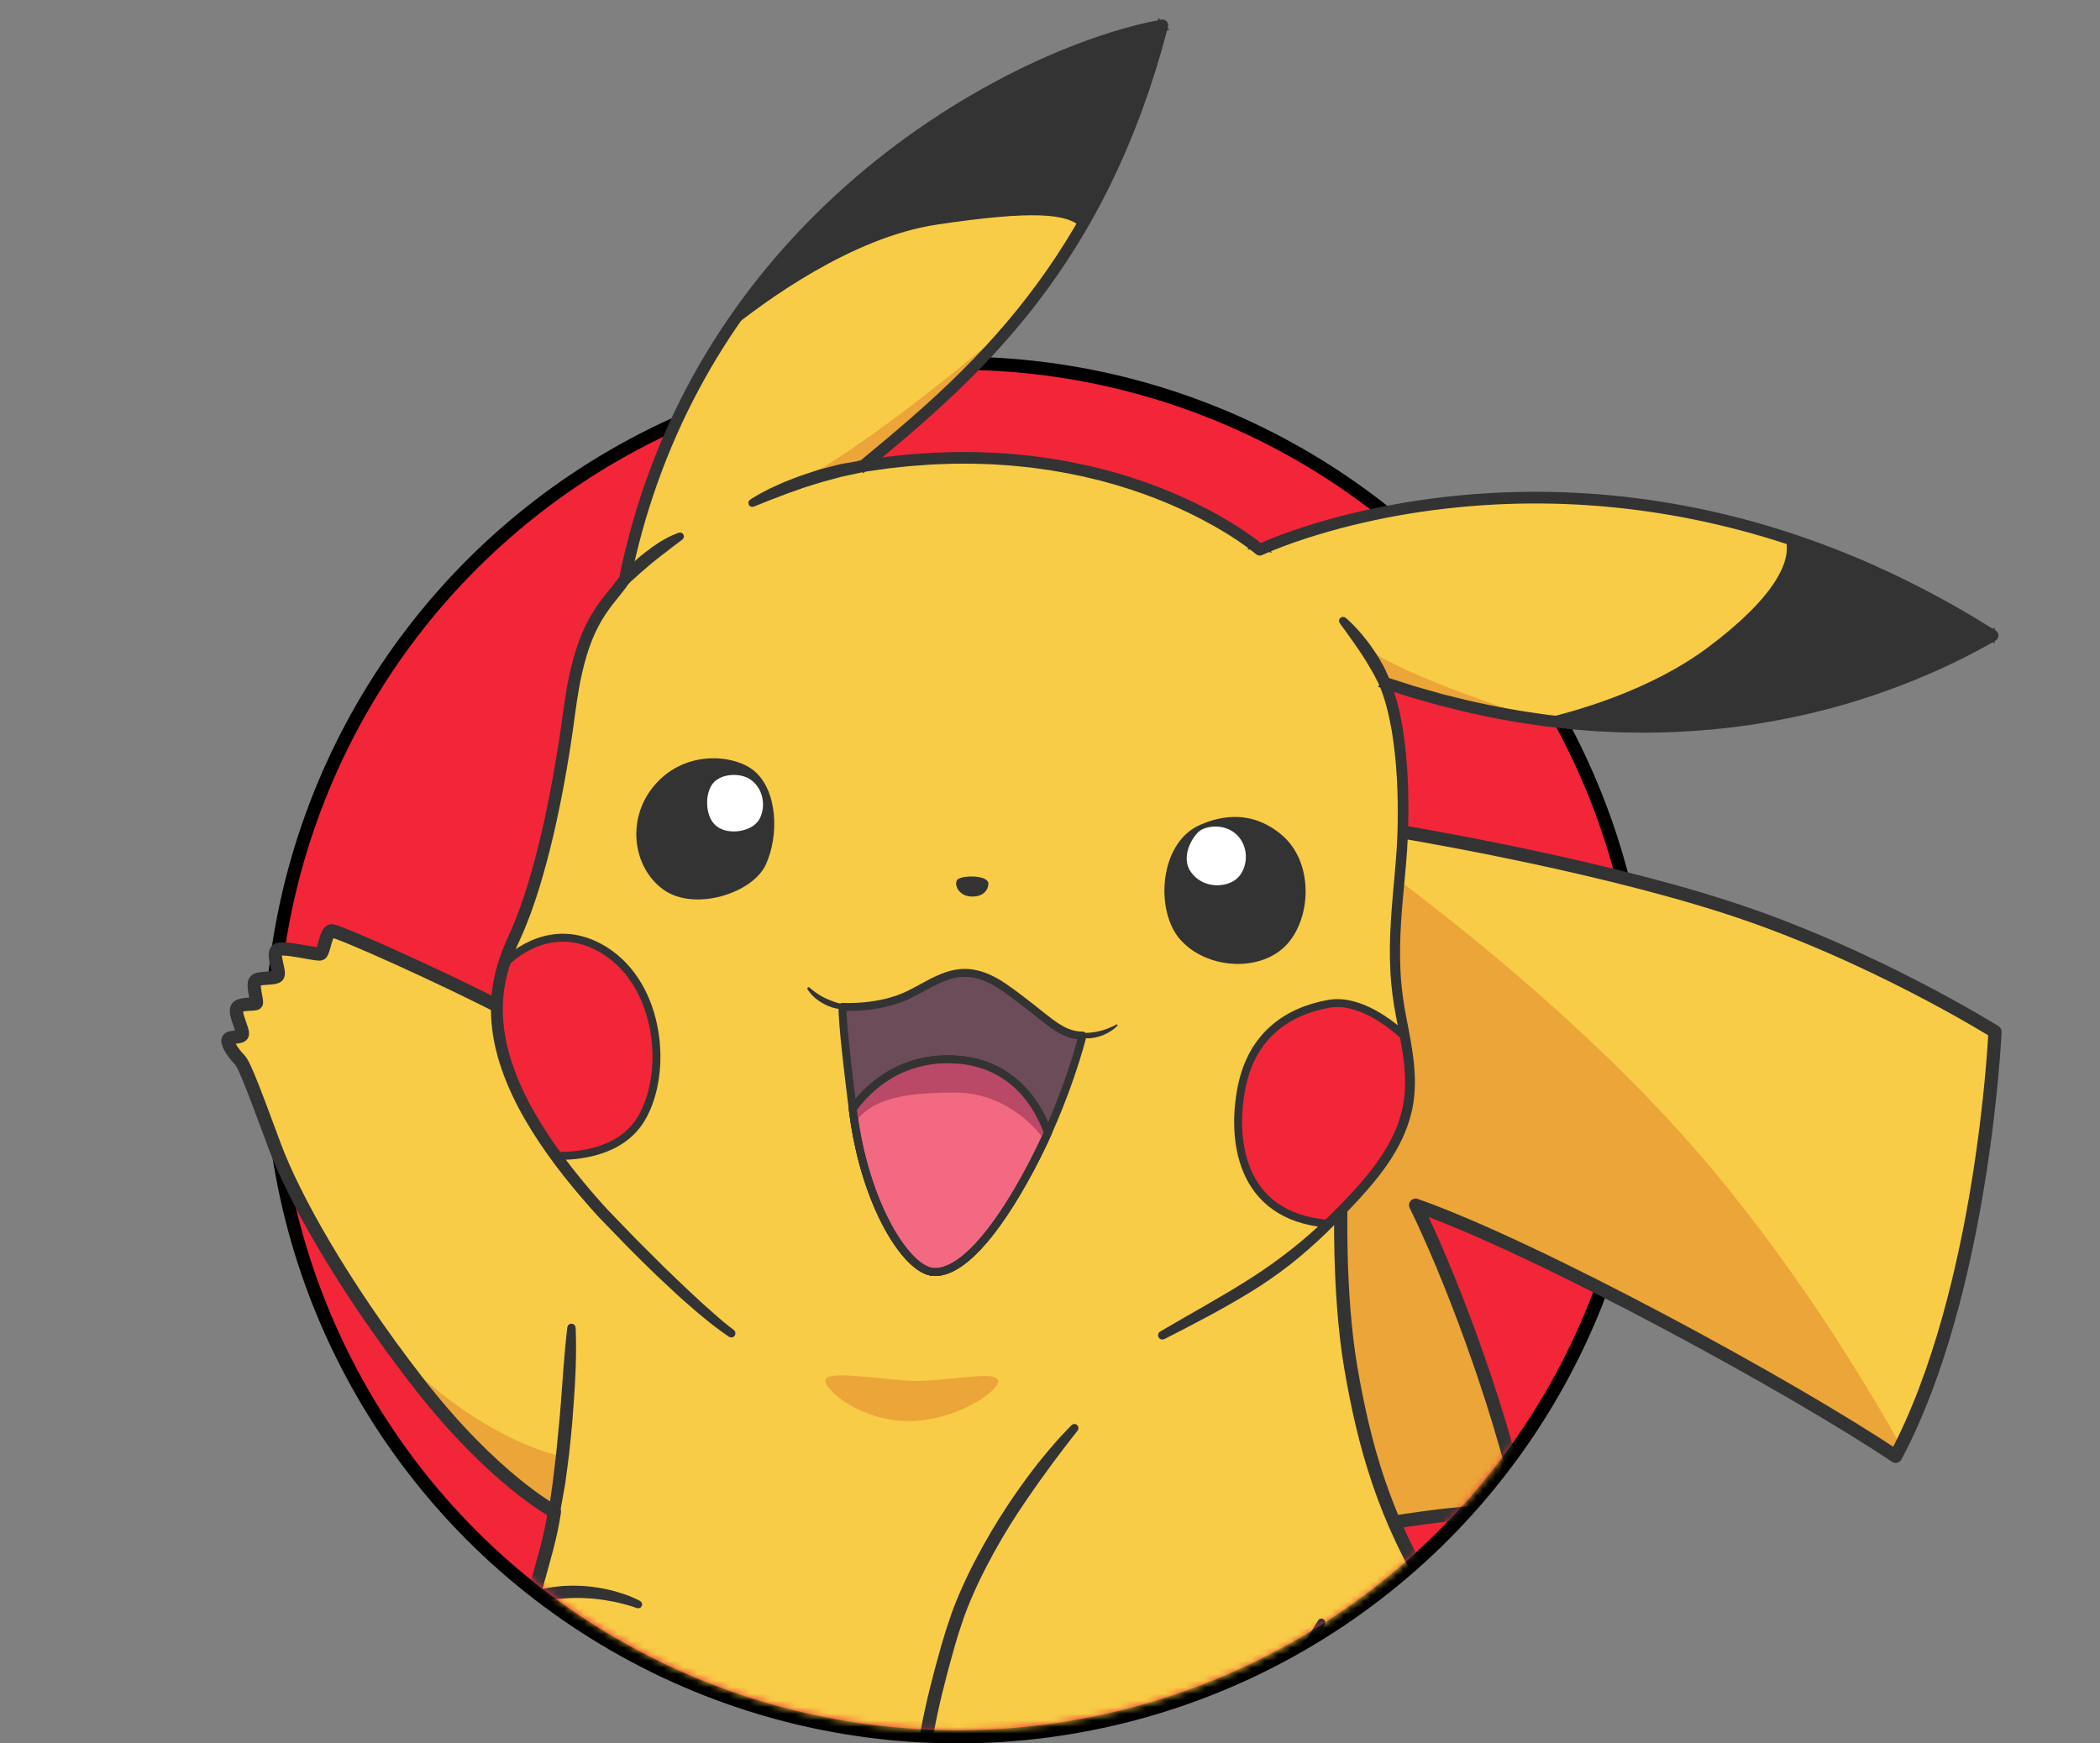 <svg
          width="318"
          height="264"
          viewBox="0 0 318 264"
          fill="none"
          xmlns="http://www.w3.org/2000/svg"
        >
          <rect x="0" y="0" width="318" height="264" fill="#808080" stroke="none"/>
          <circle
            cx="145"
            cy="159"
            r="104"
            fill="#F22539"
            stroke="black"
            stroke-width="2"
          />
          <mask
            id="mask0"
            mask-type="alpha"
            maskUnits="userSpaceOnUse"
            x="-7"
            y="-13"
            width="325"
            height="288"
          >
            <rect x="-7" y="-13" width="325" height="288" fill="#C4C4C4" />
          </mask>
          <g mask="url(#mask0)">
            <mask
              id="mask1"
              mask-type="alpha"
              maskUnits="userSpaceOnUse"
              x="0"
              y="0"
              width="329"
              height="262"
            >
              <path
                fill-rule="evenodd"
                clip-rule="evenodd"
                d="M237.631 204.424L282.321 256.119H328.438V0.075H0.562V226.374H67.278C86.16 248.195 114.057 262 145.178 262C185.756 262 220.852 238.53 237.631 204.424Z"
                fill="#C4C4C4"
              />
            </mask>
            <g mask="url(#mask1)">
              <path
                d="M210.706 125.701C210.706 125.701 239.647 130.355 261.39 137.356C283.132 144.351 302.1 156.235 302.1 156.235C302.1 156.235 300.357 195.515 287.054 220.525C271.447 210.046 232.901 189.035 214.368 182.497C219.137 192.163 226.591 211.229 230.567 228.742C221.061 228.589 208.33 230.979 208.33 230.979L190.62 170.777L210.706 125.701Z"
                fill="#F8CC46"
              />
              <path
                d="M256.338 173.633C271.229 190.639 282.506 209.403 287.852 218.966C287.589 219.494 287.325 220.015 287.048 220.531C271.441 210.053 232.895 189.041 214.363 182.503C219.131 192.169 226.585 211.235 230.561 228.749C221.055 228.595 208.324 230.985 208.324 230.985L190.614 170.783L208.429 130.806C214.42 135.136 238.067 152.764 256.338 173.633Z"
                fill="#ECA539"
              />
              <path
                d="M210.706 125.701C210.706 125.701 239.647 130.355 261.39 137.356C283.132 144.351 302.1 156.235 302.1 156.235C302.1 156.235 300.357 195.515 287.054 220.525C271.447 210.046 232.901 189.035 214.368 182.497C219.137 192.163 226.591 211.229 230.567 228.742C221.061 228.589 208.33 230.979 208.33 230.979L190.62 170.777L210.706 125.701Z"
                stroke="#333333"
                stroke-width="2"
                stroke-miterlimit="10"
                stroke-linecap="round"
                stroke-linejoin="round"
              />
              <path
                d="M203.062 181.813C203.062 181.813 202.61 195.809 204.564 207.185C206.518 218.561 209.532 229.906 217.186 242.034C224.841 254.155 229.31 259.837 229.547 267.423C233.053 264.534 237.326 262.227 238.894 263.655C240.461 265.082 239.776 266.895 239.776 266.895C239.776 266.895 241.545 265.607 242.438 266.627C243.332 267.647 243.701 269.747 242.983 272.038C244.228 271.837 244.789 273.518 243.519 277.374C242.249 281.23 237.81 292.14 226.391 303.668C214.972 315.197 204.324 323.326 197.799 319.784C195.531 318.503 195.7 315.398 195.7 315.398C195.7 315.398 194.419 316.002 190.148 315.246C185.877 314.49 165.489 308.373 152.154 307.895C138.818 307.416 120.635 307.501 101.427 313.872C101.581 316.152 100.544 321.57 91.78 317.854C83.016 314.138 71.678 306.718 61.757 293.766C51.837 280.813 49.716 272.308 51.129 271.449C51.831 270.941 53.032 271.499 53.032 271.499C53.032 271.499 50.767 265.899 52.298 264.953C53.829 264.006 55.908 266.251 55.908 266.251C55.908 266.251 55.6 264.379 56.739 263.872C57.877 263.364 59.652 263.775 62.801 265.957C62.71 262.282 62.789 257.594 67.756 251.115C72.723 244.636 76.59 242.763 80.726 241.922C82.436 235.834 83.429 232.558 83.955 228.916C83.955 228.916 74.684 224.059 63.141 209.133C51.598 194.206 44.431 181.135 41.607 173.569C38.79 166.002 37.07 161.236 36.248 160.424C35.426 159.607 34.385 158.126 34.528 157.478C34.672 156.829 36.564 157.273 36.708 156.624C36.851 155.976 35.437 153.423 35.883 152.636C36.328 151.849 38.635 152.201 38.816 151.916C38.996 151.632 38.173 149.178 38.636 148.555C39.097 147.925 41.566 148.311 42.038 147.788C42.511 147.265 41.192 144.594 41.912 143.888C42.632 143.181 48.055 144.697 48.56 144.437C49.059 144.177 49.33 141.081 50.158 140.947C50.986 140.813 67.612 148.278 76.629 153.002C85.646 157.726 203.062 181.813 203.062 181.813Z"
                fill="#F8CC46"
                stroke="#333333"
                stroke-width="1.2"
                stroke-miterlimit="10"
                stroke-linecap="round"
                stroke-linejoin="round"
              />
              <path
                d="M64.232 280.245C69.683 276.634 82.812 287.888 87.896 291.815C92.979 295.743 92.159 293.815 109.096 288.205C126.039 282.589 149.347 287.854 164.718 293.917C180.09 299.98 198.957 304.056 198.957 304.056C198.957 304.056 202.996 298.101 208.208 292.238C213.421 286.374 225.159 277.267 231.431 282.001C235.929 285.391 232.707 294.371 230.516 299.195C229.253 300.666 227.879 302.168 226.385 303.675C214.967 315.21 204.319 323.332 197.793 319.791C195.526 318.51 195.694 315.405 195.694 315.405C195.694 315.405 194.414 316.009 190.143 315.253C185.872 314.497 165.483 308.38 152.148 307.901C138.812 307.423 120.63 307.508 101.422 313.879C101.575 316.159 100.538 321.577 91.774 317.861C84.2 314.647 74.695 308.659 65.844 298.725C60.923 289.309 59.344 283.482 64.232 280.245Z"
                fill="#ECA539"
              />
              <path
                d="M85.151 220.557C85.151 220.557 73.205 218.474 59.681 204.546C65.84 212.499 73.676 223.036 83.323 228.547C84.163 225.196 85.151 220.557 85.151 220.557Z"
                fill="#ECA539"
              />
              <path
                d="M203.062 181.813C203.062 181.813 202.61 195.809 204.564 207.185C206.518 218.561 209.532 229.906 217.186 242.034C224.841 254.155 229.31 259.837 229.547 267.423C233.053 264.534 237.326 262.227 238.894 263.655C240.461 265.082 239.776 266.895 239.776 266.895C239.776 266.895 241.545 265.607 242.438 266.627C243.332 267.647 243.701 269.747 242.983 272.038C244.228 271.837 244.789 273.518 243.519 277.374C242.249 281.23 237.81 292.14 226.391 303.668C214.972 315.197 204.324 323.326 197.799 319.784C195.531 318.503 195.7 315.398 195.7 315.398C195.7 315.398 194.419 316.002 190.148 315.246C185.877 314.49 165.489 308.373 152.154 307.895C138.818 307.416 120.635 307.501 101.427 313.872C101.581 316.152 100.544 321.57 91.78 317.854C83.016 314.138 71.678 306.718 61.757 293.766C51.837 280.813 49.716 272.308 51.129 271.449C51.831 270.941 53.032 271.499 53.032 271.499C53.032 271.499 50.767 265.899 52.298 264.953C53.829 264.006 55.908 266.251 55.908 266.251C55.908 266.251 55.6 264.379 56.739 263.872C57.877 263.364 59.652 263.775 62.801 265.957C62.71 262.282 62.789 257.594 67.756 251.115C72.723 244.636 76.59 242.763 80.726 241.922C82.436 235.834 83.429 232.558 83.955 228.916C83.955 228.916 74.684 224.059 63.141 209.133C51.598 194.206 44.431 181.135 41.607 173.569C38.79 166.002 37.07 161.236 36.248 160.424C35.426 159.607 34.385 158.126 34.528 157.478C34.672 156.829 36.564 157.273 36.708 156.624C36.851 155.976 35.437 153.423 35.883 152.636C36.328 151.849 38.635 152.201 38.816 151.916C38.996 151.632 38.173 149.178 38.636 148.555C39.097 147.925 41.566 148.311 42.038 147.788C42.511 147.265 41.192 144.594 41.912 143.888C42.632 143.181 48.055 144.697 48.56 144.437C49.059 144.177 49.33 141.081 50.158 140.947C50.986 140.813 67.612 148.278 76.629 153.002C85.646 157.726 203.062 181.813 203.062 181.813Z"
                stroke="#333333"
                stroke-width="2"
                stroke-miterlimit="10"
                stroke-linecap="round"
                stroke-linejoin="round"
              />
              <path
                d="M205.497 180.852C215.621 169.846 214.034 163.506 212.068 153.4C210.103 143.293 212.21 134.363 212.438 125.621C212.666 116.879 211.89 108.663 209.677 103.388C255.965 119.023 289.801 103.147 301.761 96.238C242.302 58.674 190.783 83.253 190.783 83.253C190.783 83.253 169.109 64.349 130.665 70.594C147.021 57.059 166.467 40.728 176.044 3.837C154.708 7.676 105.906 32.026 94.63 87.693C92.063 91.546 88.059 93.636 86.274 107.347C84.49 121.058 81.539 134.189 77.896 142.006C74.254 149.823 71.284 161.694 91.202 183.578C105.122 198.239 110.761 201.902 110.761 201.902"
                fill="#F8CC46"
              />
              <path
                d="M149.674 133.835C149.667 134.704 148.928 135.85 147.058 135.759C145.189 135.668 144.475 134.041 144.911 133.28C145.347 132.52 149.689 132.407 149.674 133.835Z"
                fill="#333333"
              />
              <path
                d="M181.53 125.007C175.55 127.765 174.849 137.968 178.768 142.33C182.686 146.691 190.494 147.25 194.531 143.357C198.569 139.463 199.11 130.69 194.095 126.438C189.08 122.187 183.949 123.889 181.53 125.007Z"
                fill="#333333"
              />
              <path
                d="M181.954 125.636C180.811 126.22 178.597 129.62 180.348 132.063C182.1 134.505 185.372 134.449 187.036 133.254C188.7 132.06 189.307 129.101 187.792 126.996C186.277 124.891 183.495 124.847 181.954 125.636Z"
                fill="white"
              />
              <path
                d="M114.156 116.697C111.226 114.297 103.976 113.492 99.327 118.664C94.678 123.837 95.81 131.383 100.467 134.719C105.124 138.055 113.922 135.319 115.956 130.942C117.996 126.558 117.776 119.662 114.156 116.697Z"
                fill="#333333"
              />
              <path
                d="M113.688 118.076C112.173 116.985 109.195 117.063 107.931 118.655C106.667 120.246 106.751 123.846 108.586 125.171C110.422 126.495 113.686 125.926 114.826 124.302C115.966 122.678 115.863 119.639 113.688 118.076Z"
                fill="white"
              />
              <path
                d="M176.044 3.836C172.865 16.083 168.592 26.056 163.713 34.422C161.617 32.331 156.41 31.834 141.855 34.015C129.02 35.933 115.853 45.558 109.957 50.349C129.49 20.725 160.27 6.672 176.044 3.836Z"
                fill="#333333"
              />
              <path
                d="M301.761 96.243C291.93 101.924 267.314 113.658 233.156 108.971C238.939 107.653 250.064 104.455 258.696 97.987C268.88 90.349 271.505 84.746 270.319 81.384C280.364 84.623 290.93 89.4 301.761 96.243Z"
                fill="#333333"
              />
              <path
                d="M102.95 81.144C102.95 81.144 102.789 81.185 102.516 81.302C102.235 81.4 101.855 81.584 101.403 81.807C100.959 82.048 100.435 82.316 99.914 82.673C99.385 83.011 98.843 83.402 98.308 83.817C98.044 84.021 97.774 84.226 97.515 84.423C97.258 84.633 97.014 84.848 96.782 85.055C96.311 85.47 95.869 85.857 95.52 86.222C94.814 86.94 94.357 87.43 94.357 87.43C94.214 87.584 94.225 87.823 94.373 87.967C94.513 88.099 94.734 88.102 94.874 87.98L94.891 87.966C94.891 87.966 95.392 87.535 96.117 86.872C96.302 86.708 96.485 86.512 96.701 86.331C96.917 86.151 97.144 85.957 97.377 85.756C97.611 85.561 97.855 85.347 98.093 85.132C98.344 84.93 98.596 84.721 98.853 84.517C99.355 84.093 99.886 83.709 100.373 83.331C100.853 82.946 101.326 82.62 101.706 82.302C102.107 82.015 102.436 81.76 102.665 81.585C102.9 81.409 103.029 81.307 103.029 81.307C103.071 81.278 103.077 81.213 103.047 81.172C103.032 81.148 102.993 81.133 102.95 81.144Z"
                fill="#333333"
                stroke="#333333"
              />
              <path
                d="M163.932 156.814C163.932 156.814 161.583 166.486 156.065 176.869C150.548 187.253 145.334 192.85 141.356 192.616C137.378 192.382 131.02 182.635 129.189 168.393C127.364 154.151 127.586 152.461 127.586 152.461C127.586 152.461 133.162 152.851 137.759 150.562C142.357 148.274 145.754 145.117 152.137 149.573C158.508 154.03 160.291 156.787 163.932 156.814Z"
                fill="#6C4C59"
                stroke="#333333"
                stroke-width="1.2"
                stroke-miterlimit="10"
                stroke-linecap="round"
                stroke-linejoin="round"
              />
              <path
                d="M129.128 167.917C131.385 164.811 136.243 160.023 144.523 160.433C153.883 160.893 157.507 168.176 158.684 171.507C157.902 173.24 157.033 175.04 156.065 176.868C150.542 187.253 145.334 192.849 141.356 192.615C137.378 192.381 131.02 182.634 129.189 168.392C129.166 168.23 129.151 168.079 129.128 167.917Z"
                fill="#F26981"
                stroke="#333333"
                stroke-width="1.2"
                stroke-miterlimit="10"
                stroke-linecap="round"
                stroke-linejoin="round"
              />
              <path
                d="M169.046 155.139C169.046 155.139 168.969 155.185 168.837 155.255C168.711 155.331 168.517 155.414 168.288 155.52C168.058 155.632 167.783 155.729 167.491 155.841C167.19 155.928 166.887 156.067 166.557 156.119C166.396 156.154 166.235 156.189 166.075 156.231C165.921 156.278 165.757 156.282 165.608 156.303C165.458 156.325 165.307 156.333 165.17 156.36C165.034 156.392 164.902 156.393 164.775 156.393C164.288 156.398 163.957 156.437 163.957 156.437L163.894 156.444C163.688 156.465 163.542 156.65 163.563 156.858C163.581 157.04 163.728 157.177 163.9 157.191C163.9 157.191 164.264 157.225 164.815 157.226C165.089 157.249 165.405 157.18 165.747 157.12C165.914 157.084 166.09 157.073 166.261 157.011C166.433 156.962 166.605 156.907 166.776 156.845C167.126 156.746 167.436 156.55 167.745 156.418C167.895 156.339 168.031 156.243 168.162 156.16C168.293 156.077 168.418 156.001 168.524 155.921C168.742 155.76 168.911 155.616 169.026 155.503C169.142 155.396 169.199 155.333 169.199 155.333L169.204 155.326C169.25 155.271 169.242 155.196 169.187 155.15C169.152 155.116 169.088 155.116 169.046 155.139Z"
                fill="#333333"
              />
              <path
                d="M122.275 149.8C122.275 149.8 122.315 149.878 122.425 150.026C122.528 150.174 122.68 150.362 122.873 150.583C122.966 150.694 123.091 150.796 123.21 150.917C123.335 151.025 123.457 151.165 123.607 151.27C123.906 151.481 124.21 151.736 124.563 151.91C124.9 152.117 125.259 152.284 125.606 152.401C125.777 152.466 125.942 152.532 126.105 152.585C126.263 152.646 126.423 152.661 126.566 152.698C127.147 152.81 127.531 152.854 127.531 152.854C127.735 152.878 127.923 152.726 127.946 152.521C127.966 152.341 127.855 152.181 127.697 152.121L127.645 152.101C127.645 152.101 127.304 151.983 126.784 151.845C126.653 151.807 126.512 151.79 126.373 151.721C126.234 151.659 126.083 151.611 125.925 151.551C125.767 151.491 125.604 151.444 125.445 151.371C125.292 151.291 125.132 151.212 124.966 151.14C124.631 151.009 124.338 150.804 124.049 150.636C123.895 150.557 123.771 150.455 123.643 150.373C123.52 150.284 123.386 150.208 123.289 150.123C123.076 149.954 122.891 149.821 122.78 149.718C122.662 149.622 122.592 149.553 122.592 149.553C122.514 149.472 122.388 149.472 122.307 149.55C122.244 149.613 122.234 149.703 122.267 149.782L122.275 149.8Z"
                fill="#333333"
              />
              <path
                d="M201.173 152.014C205.721 151.189 210.513 154.924 212.758 156.987C214.249 165.144 214.372 171.206 205.497 180.856C203.98 182.505 202.553 183.98 201.182 185.323C187.387 184.244 186.506 172.018 188.038 164.54C189.628 156.765 194.958 153.14 201.173 152.014Z"
                fill="#F22539"
                stroke="#333333"
                stroke-width="1.2"
                stroke-miterlimit="10"
                stroke-linecap="round"
                stroke-linejoin="round"
              />
              <path
                d="M76.313 146.016C79.161 143.072 85.047 139.817 91.615 143.963C100.06 149.296 101.229 162.495 97.097 169.41C94 174.598 87.318 175.105 84.173 175.034C74.327 161.504 74.284 152.517 76.313 146.016Z"
                fill="#F22539"
                stroke="#333333"
                stroke-width="1.2"
                stroke-miterlimit="10"
                stroke-linecap="round"
                stroke-linejoin="round"
              />
              <path
                d="M151.156 209.145C151.124 210.842 144.381 215.325 137.299 215.187C130.218 215.056 124.915 210.517 124.974 209.027C125.033 207.537 131.896 208.648 137.208 209.064C142.522 209.488 151.192 207.24 151.156 209.145Z"
                fill="#ECA539"
              />
              <path
                d="M84.314 228.968C84.314 228.968 84.622 227.244 85.083 224.661C85.275 223.361 85.456 221.827 85.672 220.195C85.868 218.558 86.021 216.812 86.181 215.071C86.303 213.321 86.45 211.576 86.544 209.936C86.639 208.297 86.706 206.762 86.719 205.448C86.733 204.134 86.736 203.037 86.71 202.272C86.696 201.507 86.665 201.066 86.665 201.066C86.663 200.99 86.594 200.933 86.525 200.94C86.457 200.947 86.405 200.997 86.398 201.061C86.398 201.061 86.354 201.497 86.266 202.26C86.178 203.023 86.098 204.11 85.97 205.416C85.867 206.72 85.735 208.242 85.627 209.876C85.52 211.511 85.359 213.251 85.224 214.99C85.135 215.861 85.051 216.726 84.966 217.578C84.88 218.43 84.82 219.279 84.725 220.088C84.534 221.711 84.356 223.219 84.202 224.515C83.831 227.115 83.581 228.845 83.581 228.845C83.551 229.051 83.691 229.247 83.896 229.277C84.089 229.308 84.284 229.168 84.314 228.968Z"
                fill="#333333"
                stroke="#333333"
              />
              <path
                d="M96.684 242.866C96.684 242.866 96.462 242.736 96.051 242.549C95.64 242.369 95.057 242.104 94.324 241.861C93.596 241.61 92.729 241.355 91.785 241.152C91.314 241.06 90.822 240.951 90.322 240.887C89.82 240.804 89.307 240.742 88.797 240.698C88.285 240.642 87.766 240.643 87.258 240.625C86.749 240.593 86.247 240.637 85.767 240.641C85.279 240.64 84.819 240.718 84.374 240.756C83.928 240.795 83.518 240.868 83.133 240.938C82.754 241.008 82.399 241.063 82.097 241.144C81.789 241.225 81.524 241.296 81.308 241.356C80.871 241.476 80.625 241.545 80.625 241.545C80.422 241.604 80.31 241.812 80.362 242.009C80.412 242.201 80.608 242.321 80.8 242.276L80.831 242.273C80.831 242.273 81.073 242.223 81.5 242.129C81.71 242.083 81.97 242.025 82.267 241.957C82.565 241.896 82.909 241.855 83.276 241.792C83.643 241.73 84.041 241.665 84.475 241.634C84.901 241.597 85.35 241.533 85.817 241.524C86.284 241.509 86.766 241.46 87.261 241.474C87.756 241.481 88.255 241.475 88.752 241.514C89.254 241.533 89.751 241.566 90.238 241.625C90.729 241.664 91.205 241.743 91.674 241.81C92.6 241.964 93.471 242.124 94.199 242.317C95.671 242.676 96.612 243.038 96.612 243.038C96.665 243.058 96.719 243.034 96.74 242.981C96.742 242.943 96.724 242.887 96.684 242.866Z"
                fill="#333333"
                stroke="#333333"
              />
              <path
                d="M144.523 160.435C153.883 160.895 157.507 168.177 158.684 171.509C158.523 171.867 158.352 172.233 158.18 172.605C156.521 170.388 151.965 165.418 144.469 165.437C136.226 165.454 132.024 166.574 129.411 169.976C129.327 169.458 129.255 168.933 129.183 168.401C129.16 168.238 129.145 168.081 129.122 167.925C131.385 164.819 136.243 160.025 144.523 160.435Z"
                fill="#B94966"
              />
              <path
                d="M129.128 167.917C131.385 164.811 136.243 160.023 144.523 160.433C153.883 160.893 157.507 168.176 158.684 171.507C157.902 173.24 157.033 175.04 156.065 176.868C150.542 187.253 145.334 192.849 141.356 192.615C137.378 192.381 131.02 182.634 129.189 168.392C129.166 168.23 129.151 168.079 129.128 167.917Z"
                stroke="#333333"
                stroke-width="1.2"
                stroke-miterlimit="10"
                stroke-linecap="round"
                stroke-linejoin="round"
              />
              <path
                d="M233.156 108.972C233.156 108.972 212.053 102.357 206.423 97.774C208.472 100.973 209.522 103.043 209.522 103.043C209.522 103.043 224.765 108.402 233.156 108.972Z"
                fill="#ECA539"
              />
              <path
                d="M210.021 103.227C210.021 103.227 209.746 102.569 209.307 101.599C209.206 101.356 209.048 101.099 208.894 100.829C208.74 100.559 208.579 100.271 208.409 99.971C208.07 99.371 207.64 98.805 207.244 98.198C207.049 97.895 206.824 97.613 206.607 97.337C206.389 97.061 206.172 96.784 205.962 96.527C205.524 96.013 205.116 95.54 204.736 95.16C204.368 94.766 204.04 94.463 203.81 94.251C203.579 94.033 203.435 93.927 203.435 93.927C203.388 93.894 203.325 93.9 203.285 93.942C203.257 93.977 203.256 94.034 203.285 94.069C203.285 94.069 203.703 94.642 204.328 95.505C204.649 95.929 204.98 96.454 205.381 96.978C205.567 97.251 205.76 97.536 205.953 97.821C206.141 98.113 206.364 98.388 206.546 98.687C206.916 99.284 207.329 99.864 207.633 100.436C207.801 100.717 207.961 100.986 208.113 101.244C208.266 101.501 208.416 101.733 208.529 101.982C209.011 102.935 209.352 103.56 209.352 103.56C209.453 103.747 209.681 103.812 209.867 103.711C210.022 103.613 210.09 103.404 210.021 103.227Z"
                fill="#333333"
                stroke="#333333"
              />
              <path
                d="M153.979 48.363C153.979 48.363 135.047 65.156 120.381 73.334C127.586 71.182 130.66 70.6 130.66 70.6C130.66 70.6 150.024 54.589 153.979 48.363Z"
                fill="#ECA539"
              />
              <path
                d="M176.077 202.338C178.244 201.233 180.41 200.127 182.553 198.967C184.703 197.825 186.821 196.61 188.908 195.347C190.995 194.078 193.012 192.683 194.944 191.189C196.868 189.683 198.704 188.059 200.463 186.366C202.209 184.656 203.906 182.907 205.554 181.111C207.202 179.316 208.777 177.426 210.12 175.37C211.457 173.314 212.561 171.079 213.168 168.684C213.801 166.294 213.865 163.782 213.632 161.345C213.405 158.895 212.917 156.497 212.455 154.108C211.981 151.721 211.67 149.324 211.566 146.899C211.331 142.047 211.83 137.196 212.278 132.345C212.503 129.919 212.687 127.478 212.739 125.032C212.791 122.591 212.778 120.139 212.659 117.697C212.534 115.255 212.307 112.811 211.918 110.39C211.51 107.971 210.951 105.56 210.011 103.258L209.543 103.762L212.386 104.668L213.805 105.121L215.238 105.529L218.11 106.343L221.004 107.06C221.966 107.312 222.942 107.519 223.912 107.725C224.888 107.925 225.854 108.158 226.833 108.332L229.771 108.855C230.751 109.035 231.737 109.151 232.72 109.3L234.197 109.513L235.681 109.68C236.673 109.784 237.661 109.919 238.649 109.991L241.627 110.224L244.609 110.368C245.602 110.426 246.6 110.415 247.596 110.435L249.091 110.456L250.581 110.427C252.573 110.41 254.562 110.305 256.543 110.182L259.517 109.94L262.484 109.616L265.442 109.205L268.385 108.712L271.314 108.145L274.229 107.496L277.124 106.768C278.083 106.494 279.045 106.239 279.997 105.953C287.648 103.642 295.044 100.552 301.945 96.567C302.125 96.466 302.19 96.232 302.083 96.052C302.052 95.998 302.003 95.952 301.956 95.919C299.897 94.636 297.822 93.38 295.708 92.185C294.649 91.594 293.595 90.99 292.52 90.432C291.45 89.855 290.375 89.297 289.29 88.76C287.129 87.664 284.92 86.65 282.707 85.661C280.479 84.706 278.24 83.771 275.96 82.935C266.874 79.53 257.403 77.154 247.777 75.941C238.157 74.714 228.387 74.651 218.748 75.76C213.932 76.314 209.146 77.169 204.434 78.322C202.082 78.907 199.744 79.561 197.434 80.313C195.125 81.072 192.846 81.884 190.608 82.902L191.018 82.956C189.975 82.09 188.899 81.33 187.794 80.591C186.689 79.859 185.55 79.175 184.403 78.523C183.255 77.865 182.08 77.26 180.889 76.676C179.704 76.091 178.492 75.554 177.276 75.036C176.054 74.525 174.822 74.046 173.582 73.6C172.335 73.161 171.084 72.735 169.813 72.362C169.185 72.159 168.547 71.988 167.904 71.819C167.267 71.648 166.628 71.465 165.987 71.32L164.056 70.868L162.111 70.467C161.465 70.329 160.81 70.237 160.159 70.118C159.509 70.006 158.858 69.894 158.205 69.814L156.242 69.548L154.273 69.347C152.962 69.206 151.639 69.142 150.321 69.053C149.001 69.021 147.682 68.932 146.363 68.957L144.382 68.959L142.402 69.025C141.083 69.056 139.766 69.17 138.446 69.258C137.125 69.34 135.822 69.529 134.506 69.655C133.193 69.818 131.892 70.025 130.588 70.207L130.889 70.874C136.176 66.506 141.444 62.077 146.328 57.223C147.554 56.015 148.745 54.773 149.922 53.52C151.086 52.255 152.235 50.973 153.35 49.662C155.579 47.035 157.683 44.306 159.645 41.477C161.606 38.648 163.432 35.719 165.103 32.71L166.336 30.436L167.509 28.137C168.258 26.584 169 25.032 169.689 23.453C170.047 22.669 170.365 21.87 170.697 21.076C171.034 20.281 171.353 19.482 171.658 18.677C172.294 17.079 172.858 15.449 173.435 13.825C173.966 12.187 174.524 10.558 174.996 8.9C175.508 7.257 175.934 5.584 176.394 3.927C176.45 3.725 176.334 3.521 176.132 3.465C176.074 3.452 176.017 3.445 175.967 3.457L175.961 3.457C170.867 4.401 165.951 6.037 161.172 7.969C156.401 9.92 151.781 12.23 147.328 14.828C138.422 20.016 130.184 26.368 122.944 33.716C119.327 37.39 115.95 41.306 112.888 45.463C109.825 49.614 107.044 53.983 104.63 58.544C99.763 67.651 96.292 77.493 94.248 87.616L94.304 87.483C93.561 88.585 92.657 89.602 91.811 90.689C90.958 91.77 90.176 92.927 89.527 94.153C88.204 96.6 87.404 99.274 86.788 101.955C86.178 104.642 85.846 107.376 85.465 110.065C85.078 112.761 84.633 115.45 84.15 118.13C83.177 123.491 81.991 128.816 80.414 134.016C79.618 136.613 78.712 139.178 77.599 141.636C76.438 144.118 75.482 146.763 75.082 149.517C74.669 152.266 74.807 155.087 75.352 157.797C75.903 160.512 76.85 163.125 78.018 165.62C79.18 168.115 80.589 170.485 82.109 172.767C83.636 175.048 85.286 177.241 87.03 179.348C87.901 180.402 88.785 181.455 89.698 182.472C90.16 182.984 90.591 183.492 91.079 184.008L92.505 185.475L95.351 188.416C96.303 189.392 97.285 190.346 98.261 191.307C99.231 192.268 100.212 193.216 101.223 194.141C102.227 195.067 103.203 196.022 104.247 196.906C106.289 198.717 108.396 200.471 110.67 202.011C110.731 202.05 110.812 202.035 110.85 201.974C110.888 201.913 110.874 201.839 110.819 201.793L110.812 201.788C110.272 201.392 109.736 200.964 109.217 200.528C108.693 200.092 108.174 199.656 107.672 199.193C106.64 198.308 105.643 197.387 104.644 196.454C103.641 195.54 102.666 194.586 101.679 193.645C100.687 192.711 99.724 191.756 98.766 190.787C97.808 189.824 96.827 188.876 95.875 187.901L93.029 184.959L91.609 183.485C91.156 183.004 90.704 182.479 90.255 181.979C89.35 180.967 88.473 179.926 87.614 178.871C85.885 176.775 84.255 174.599 82.75 172.341C81.251 170.082 79.864 167.742 78.725 165.289C77.58 162.842 76.659 160.284 76.127 157.643C75.603 155.007 75.469 152.287 75.872 149.634C76.263 146.976 77.178 144.43 78.335 141.974C79.475 139.469 80.391 136.872 81.203 134.254C82.802 129.007 84.004 123.661 84.988 118.28C85.482 115.586 85.914 112.893 86.299 110.178C86.672 107.471 86.995 104.769 87.583 102.129C88.179 99.494 88.954 96.88 90.222 94.52C90.843 93.335 91.592 92.22 92.422 91.16C93.245 90.095 94.153 89.065 94.935 87.902C94.962 87.861 94.977 87.822 94.992 87.776L94.991 87.769C97.024 77.717 100.47 67.948 105.299 58.902C107.697 54.374 110.463 50.038 113.503 45.915C116.542 41.785 119.898 37.903 123.491 34.251C130.685 26.952 138.871 20.643 147.717 15.486C152.14 12.911 156.731 10.616 161.471 8.675C166.206 6.753 171.093 5.133 176.105 4.204L175.672 3.734C175.218 5.383 174.79 7.043 174.284 8.68C173.811 10.325 173.259 11.947 172.733 13.579C172.161 15.19 171.603 16.812 170.965 18.398C170.667 19.202 170.348 19.995 170.009 20.783C169.677 21.571 169.365 22.37 169.007 23.148C168.324 24.72 167.587 26.265 166.843 27.804L165.675 30.09L164.452 32.344C162.792 35.333 160.983 38.241 159.032 41.05C157.081 43.859 154.994 46.573 152.782 49.18C151.673 50.484 150.536 51.758 149.378 53.016C148.207 54.263 147.021 55.498 145.807 56.698C140.952 61.524 135.707 65.938 130.414 70.301C130.25 70.431 130.23 70.674 130.366 70.832C130.452 70.937 130.583 70.981 130.709 70.969L130.715 70.968C132.013 70.787 133.308 70.58 134.608 70.418C135.911 70.293 137.209 70.106 138.517 70.025C139.823 69.931 141.128 69.819 142.435 69.789L144.395 69.719L146.357 69.718C147.664 69.695 148.977 69.784 150.283 69.812C151.589 69.902 152.898 69.961 154.197 70.103L156.154 70.305L158.098 70.573C158.745 70.653 159.395 70.759 160.039 70.878C160.684 70.998 161.332 71.085 161.972 71.223L163.898 71.619L165.809 72.067C166.45 72.212 167.076 72.39 167.707 72.561C168.338 72.732 168.969 72.904 169.596 73.1C170.854 73.469 172.092 73.889 173.325 74.323C174.559 74.763 175.778 75.243 176.986 75.743C178.189 76.256 179.382 76.79 180.56 77.368C181.732 77.948 182.899 78.547 184.034 79.194C185.168 79.841 186.293 80.514 187.378 81.236C188.463 81.957 189.539 82.718 190.52 83.538C190.638 83.641 190.797 83.656 190.93 83.592C193.097 82.614 195.38 81.788 197.666 81.044C199.957 80.3 202.277 79.648 204.617 79.071C209.297 77.921 214.046 77.07 218.838 76.524C228.414 75.422 238.12 75.485 247.683 76.705C257.246 77.918 266.664 80.274 275.698 83.659C277.964 84.49 280.19 85.42 282.405 86.37C284.611 87.353 286.8 88.357 288.954 89.446C290.032 89.978 291.107 90.536 292.164 91.108C293.233 91.666 294.28 92.265 295.339 92.85C297.438 94.034 299.506 95.284 301.552 96.562L301.563 95.914C294.715 99.862 287.368 102.935 279.8 105.192C278.854 105.478 277.899 105.732 276.945 105.999L274.07 106.726L271.174 107.373L268.263 107.938L265.338 108.422L262.399 108.832L259.451 109.154L256.495 109.394C254.52 109.517 252.551 109.626 250.572 109.641L249.088 109.67L247.605 109.648C246.616 109.627 245.63 109.637 244.643 109.578L241.681 109.438L238.722 109.21C237.734 109.138 236.758 109.001 235.774 108.904L234.303 108.741L232.832 108.528C231.855 108.379 230.869 108.262 229.902 108.087L226.984 107.569C226.011 107.394 225.046 107.168 224.076 106.967C223.107 106.766 222.143 106.559 221.182 106.307L218.301 105.595L215.448 104.785L214.021 104.377L212.609 103.923L209.785 103.021C209.582 102.959 209.372 103.069 209.309 103.265C209.28 103.351 209.289 103.439 209.316 103.518L209.316 103.525C210.241 105.733 210.808 108.099 211.231 110.478C211.629 112.867 211.878 115.283 212.021 117.704C212.157 120.131 212.192 122.556 212.146 124.99C212.105 127.416 211.925 129.837 211.708 132.269C211.271 137.113 210.782 142 211.034 146.902C211.148 149.351 211.476 151.797 211.957 154.184C212.425 156.572 212.912 158.964 213.147 161.369C213.377 163.774 213.319 166.215 212.711 168.546C212.124 170.882 211.054 173.076 209.739 175.104C208.418 177.133 206.879 179.006 205.231 180.795C203.561 182.561 201.884 184.321 200.093 185.96C198.303 187.598 196.455 189.166 194.513 190.617C192.585 192.079 190.575 193.429 188.515 194.708C186.462 195.999 184.348 197.194 182.251 198.42C180.139 199.628 178.027 200.842 175.93 202.068C175.858 202.107 175.835 202.198 175.88 202.263C175.926 202.347 176.011 202.37 176.077 202.338Z"
                fill="#333333"
                stroke="#333333"
              />
              <path
                d="M113.949 76.257C113.949 76.257 114.977 75.85 116.516 75.232C116.898 75.073 117.327 74.935 117.765 74.758C118.21 74.586 118.673 74.413 119.154 74.225C119.643 74.055 120.145 73.884 120.658 73.699C121.164 73.509 121.683 73.324 122.212 73.169C122.739 73.002 123.261 72.842 123.776 72.682C124.29 72.51 124.809 72.388 125.302 72.249C125.801 72.117 126.281 71.986 126.737 71.864C127.193 71.736 127.625 71.629 128.029 71.557C129.64 71.217 130.716 70.976 130.716 70.976L130.747 70.966C130.951 70.92 131.076 70.718 131.03 70.513C130.985 70.314 130.796 70.194 130.602 70.22C130.602 70.22 129.5 70.394 127.846 70.687C127.429 70.755 126.99 70.856 126.529 70.985C126.066 71.101 125.572 71.227 125.067 71.36C124.561 71.487 124.03 71.617 123.517 71.808C122.997 71.98 122.464 72.154 121.938 72.334C121.404 72.502 120.886 72.7 120.368 72.898C119.856 73.089 119.352 73.298 118.872 73.492C118.393 73.705 117.933 73.91 117.497 74.106C117.061 74.296 116.651 74.502 116.285 74.697C115.912 74.893 115.575 75.067 115.275 75.23C114.982 75.399 114.726 75.552 114.516 75.674C114.092 75.92 113.867 76.076 113.868 76.082C113.82 76.112 113.808 76.177 113.838 76.224C113.853 76.254 113.905 76.268 113.949 76.257Z"
                fill="#333333"
                stroke="#333333"
              />
              <path
                d="M185.968 262.801C185.968 262.801 204.213 258.239 200.1 245.653C195.938 253.092 193.285 256.852 185.968 262.801Z"
                fill="#ECA539"
              />
              <path
                d="M162.63 216.151C162.63 216.151 162.532 216.25 162.337 216.447C162.141 216.638 161.86 216.932 161.501 217.324C160.769 218.095 159.734 219.251 158.477 220.786C157.206 222.302 155.754 224.224 154.179 226.494C152.61 228.763 150.926 231.393 149.276 234.368C147.627 237.343 145.979 240.653 144.621 244.322C144.31 245.254 143.999 246.192 143.677 247.144C143.375 248.1 143.105 249.065 142.818 250.052C142.263 252.016 141.719 254.03 141.218 256.097C140.716 258.158 140.246 260.272 139.861 262.429C139.497 264.596 139.148 266.787 139.21 269.102C139.25 269.687 139.277 270.268 139.552 270.925C139.88 271.799 140.985 271.897 141.602 271.683C141.927 271.58 142.215 271.418 142.433 271.32C142.534 271.259 142.661 271.259 142.533 271.253C142.52 271.242 142.443 271.237 142.414 271.202C142.38 271.18 142.36 271.169 142.351 271.138C142.286 270.999 142.343 271.126 142.335 271.108L142.353 271.157C142.369 271.194 142.379 271.224 142.373 271.231L142.416 271.538L142.464 271.945L142.548 272.786C142.612 273.357 142.689 273.932 142.843 274.526C142.918 274.823 143.024 275.123 143.168 275.425C143.343 275.718 143.523 276.055 143.93 276.268L143.998 276.312C144.018 276.323 144.11 276.364 144.09 276.353L144.189 276.388C144.254 276.413 144.314 276.439 144.424 276.459C144.638 276.514 144.81 276.522 144.987 276.523C145.335 276.52 145.657 276.449 145.958 276.368C146.543 276.202 147.081 275.951 147.476 275.918C147.664 275.905 147.731 275.936 147.83 276.041C147.915 276.127 148.033 276.363 148.12 276.595C148.301 277.077 148.408 277.631 148.677 278.232C148.749 278.383 148.828 278.54 148.958 278.704C149.03 278.786 149.088 278.863 149.197 278.94L149.272 278.996C149.333 279.028 149.247 278.999 149.42 279.077L149.518 279.111C149.538 279.115 149.544 279.121 149.571 279.131L149.693 279.15C149.776 279.161 149.859 279.165 149.941 279.164C150.053 279.146 150.165 279.122 150.263 279.093C150.446 279.03 150.603 278.951 150.74 278.868C151.277 278.541 151.717 278.135 152.096 277.945C152.174 277.899 152.257 277.903 152.18 277.898C152.173 277.893 152.136 277.897 152.121 277.879L152.065 277.821L152.101 277.862C152.177 277.93 152.145 277.927 152.145 277.927C152.207 278.042 152.266 278.308 152.311 278.57C152.358 278.844 152.4 279.144 152.516 279.475C152.624 279.794 152.874 280.207 153.299 280.398C153.437 280.454 153.364 280.424 153.41 280.438L153.462 280.452C153.507 280.46 153.508 280.472 153.585 280.484C153.714 280.503 153.88 280.518 153.966 280.496C154.179 280.475 154.357 280.413 154.514 280.346C154.829 280.206 155.079 280.042 155.311 279.898C155.543 279.748 155.769 279.611 155.946 279.542C156.031 279.509 156.1 279.502 156.113 279.507L156.119 279.506C156.1 279.502 156.171 279.52 156.079 279.485L156.172 279.526C156.245 279.557 156.195 279.562 156.22 279.566C156.492 279.817 156.76 280.336 157.049 280.82C157.2 281.065 157.352 281.322 157.62 281.593C157.759 281.719 157.94 281.878 158.266 281.915C158.317 281.917 158.449 281.91 158.529 281.889C158.597 281.869 158.633 281.853 158.682 281.835C158.774 281.801 158.846 281.762 158.918 281.729C159.47 281.426 159.892 281.099 160.347 280.774C160.788 280.444 161.224 280.121 161.659 279.792C163.395 278.495 165.13 277.249 166.974 276.328C168.871 275.37 170.738 274.497 172.479 273.377C173.355 272.839 174.241 272.338 175.078 271.784C175.893 271.208 176.703 270.644 177.501 270.082C178.291 269.515 179.099 268.989 179.844 268.407C180.582 267.813 181.301 267.227 182.015 266.654C183.424 265.498 184.86 264.422 186.085 263.265C188.626 261.037 190.822 258.781 192.66 256.732C194.475 254.647 195.988 252.77 197.073 251.101C197.354 250.692 197.613 250.305 197.861 249.937C198.088 249.559 198.299 249.202 198.5 248.871C198.895 248.21 199.225 247.644 199.455 247.164C199.929 246.216 200.181 245.709 200.181 245.709C200.203 245.669 200.185 245.62 200.145 245.599C200.105 245.577 200.062 245.594 200.034 245.629L200.029 245.636C200.029 245.636 199.735 246.115 199.187 247.02C198.929 247.477 198.56 248.015 198.123 248.643C197.908 248.956 197.682 249.296 197.434 249.663C197.172 250.013 196.893 250.383 196.598 250.781C196.302 251.172 195.996 251.59 195.659 252.017C195.315 252.432 194.954 252.874 194.576 253.33C193.854 254.265 192.967 255.198 192.071 256.227C190.183 258.217 188.071 260.427 185.51 262.644C184.272 263.802 182.877 264.837 181.461 265.987C180.752 266.553 180.032 267.133 179.301 267.72C178.561 268.295 177.758 268.807 176.98 269.367C176.187 269.916 175.389 270.479 174.579 271.042C173.754 271.582 172.885 272.068 172.027 272.592C170.339 273.675 168.435 274.558 166.555 275.501C164.608 276.465 162.838 277.74 161.083 279.032C160.216 279.665 159.321 280.389 158.465 280.874C158.417 280.898 158.362 280.923 158.326 280.939L158.284 280.956C158.301 280.942 158.366 280.954 158.347 280.962C158.394 280.983 158.335 280.964 158.279 280.906C158.153 280.785 158.01 280.565 157.88 280.343C157.594 279.89 157.397 279.371 156.857 278.848C156.767 278.775 156.618 278.676 156.565 278.656L156.473 278.614C156.347 278.564 156.381 278.586 156.329 278.572L156.233 278.556C155.969 278.519 155.76 278.578 155.589 278.64C155.248 278.769 155.006 278.94 154.761 279.085C154.311 279.396 153.82 279.61 153.696 279.509C153.603 279.461 153.524 279.368 153.447 279.166C153.376 278.964 153.337 278.708 153.29 278.427C153.236 278.141 153.213 277.845 153.015 277.453C152.945 277.327 152.844 277.204 152.81 277.182L152.775 277.141C152.677 277.05 152.679 277.075 152.625 277.036C152.545 276.993 152.451 276.945 152.374 276.934C152.297 276.923 152.215 276.918 152.132 276.92C152.057 276.922 152.008 276.939 151.946 276.952C151.816 276.978 151.744 277.023 151.653 277.057C151.034 277.386 150.648 277.767 150.211 278.014C150.11 278.075 150.013 278.116 149.928 278.15C149.891 278.16 149.859 278.164 149.835 278.172C149.847 278.165 149.86 278.17 149.873 278.175C149.88 278.181 149.887 278.186 149.888 278.192C149.881 278.193 149.855 278.183 149.842 278.178C149.792 278.183 149.684 278.054 149.586 277.836C149.391 277.405 149.277 276.84 149.067 276.265C148.949 275.972 148.85 275.678 148.55 275.34C148.466 275.254 148.348 275.151 148.308 275.13L148.219 275.069C148.099 274.999 148.14 275.033 148.093 275.006L148.014 274.976C147.796 274.89 147.575 274.887 147.386 274.899C146.655 274.986 146.162 275.251 145.663 275.383C145.417 275.453 145.187 275.495 144.973 275.504C144.865 275.502 144.763 275.493 144.699 275.48C144.673 275.483 144.601 275.458 144.536 275.433L144.437 275.399C144.385 275.379 144.45 275.404 144.437 275.399L144.417 275.382C144.184 275.272 143.951 274.776 143.832 274.287C143.699 273.786 143.626 273.248 143.564 272.697L143.474 271.862L143.424 271.43C143.403 271.28 143.389 271.142 143.327 270.907C143.315 270.845 143.299 270.808 143.29 270.784L143.272 270.735C143.248 270.687 143.302 270.776 143.209 270.614C143.15 270.532 143.093 270.461 143.004 270.394C142.909 270.334 142.776 270.271 142.694 270.267C142.286 270.238 142.14 270.367 141.994 270.42C141.71 270.556 141.507 270.672 141.298 270.737C141.109 270.807 140.894 270.803 140.783 270.776C140.771 270.784 140.692 270.747 140.632 270.721L140.54 270.68C140.613 270.717 140.559 270.684 140.579 270.695C140.565 270.684 140.515 270.625 140.481 270.534C140.317 270.163 140.261 269.605 140.228 269.088C140.164 266.951 140.494 264.756 140.85 262.634C141.218 260.504 141.678 258.41 142.175 256.362C142.671 254.315 143.203 252.309 143.753 250.351C144.028 249.378 144.297 248.4 144.594 247.457C144.905 246.519 145.211 245.594 145.511 244.683C146.837 241.068 148.456 237.792 150.077 234.845C151.704 231.898 153.359 229.284 154.91 227.029C156.44 224.757 157.854 222.833 159.017 221.245C160.186 219.663 161.139 218.444 161.783 217.606C162.433 216.78 162.787 216.332 162.787 216.332C162.826 216.283 162.82 216.214 162.771 216.175C162.733 216.109 162.67 216.115 162.63 216.151Z"
                fill="#333333"
                stroke="#333333"
              />
            </g>
          </g>
        </svg>